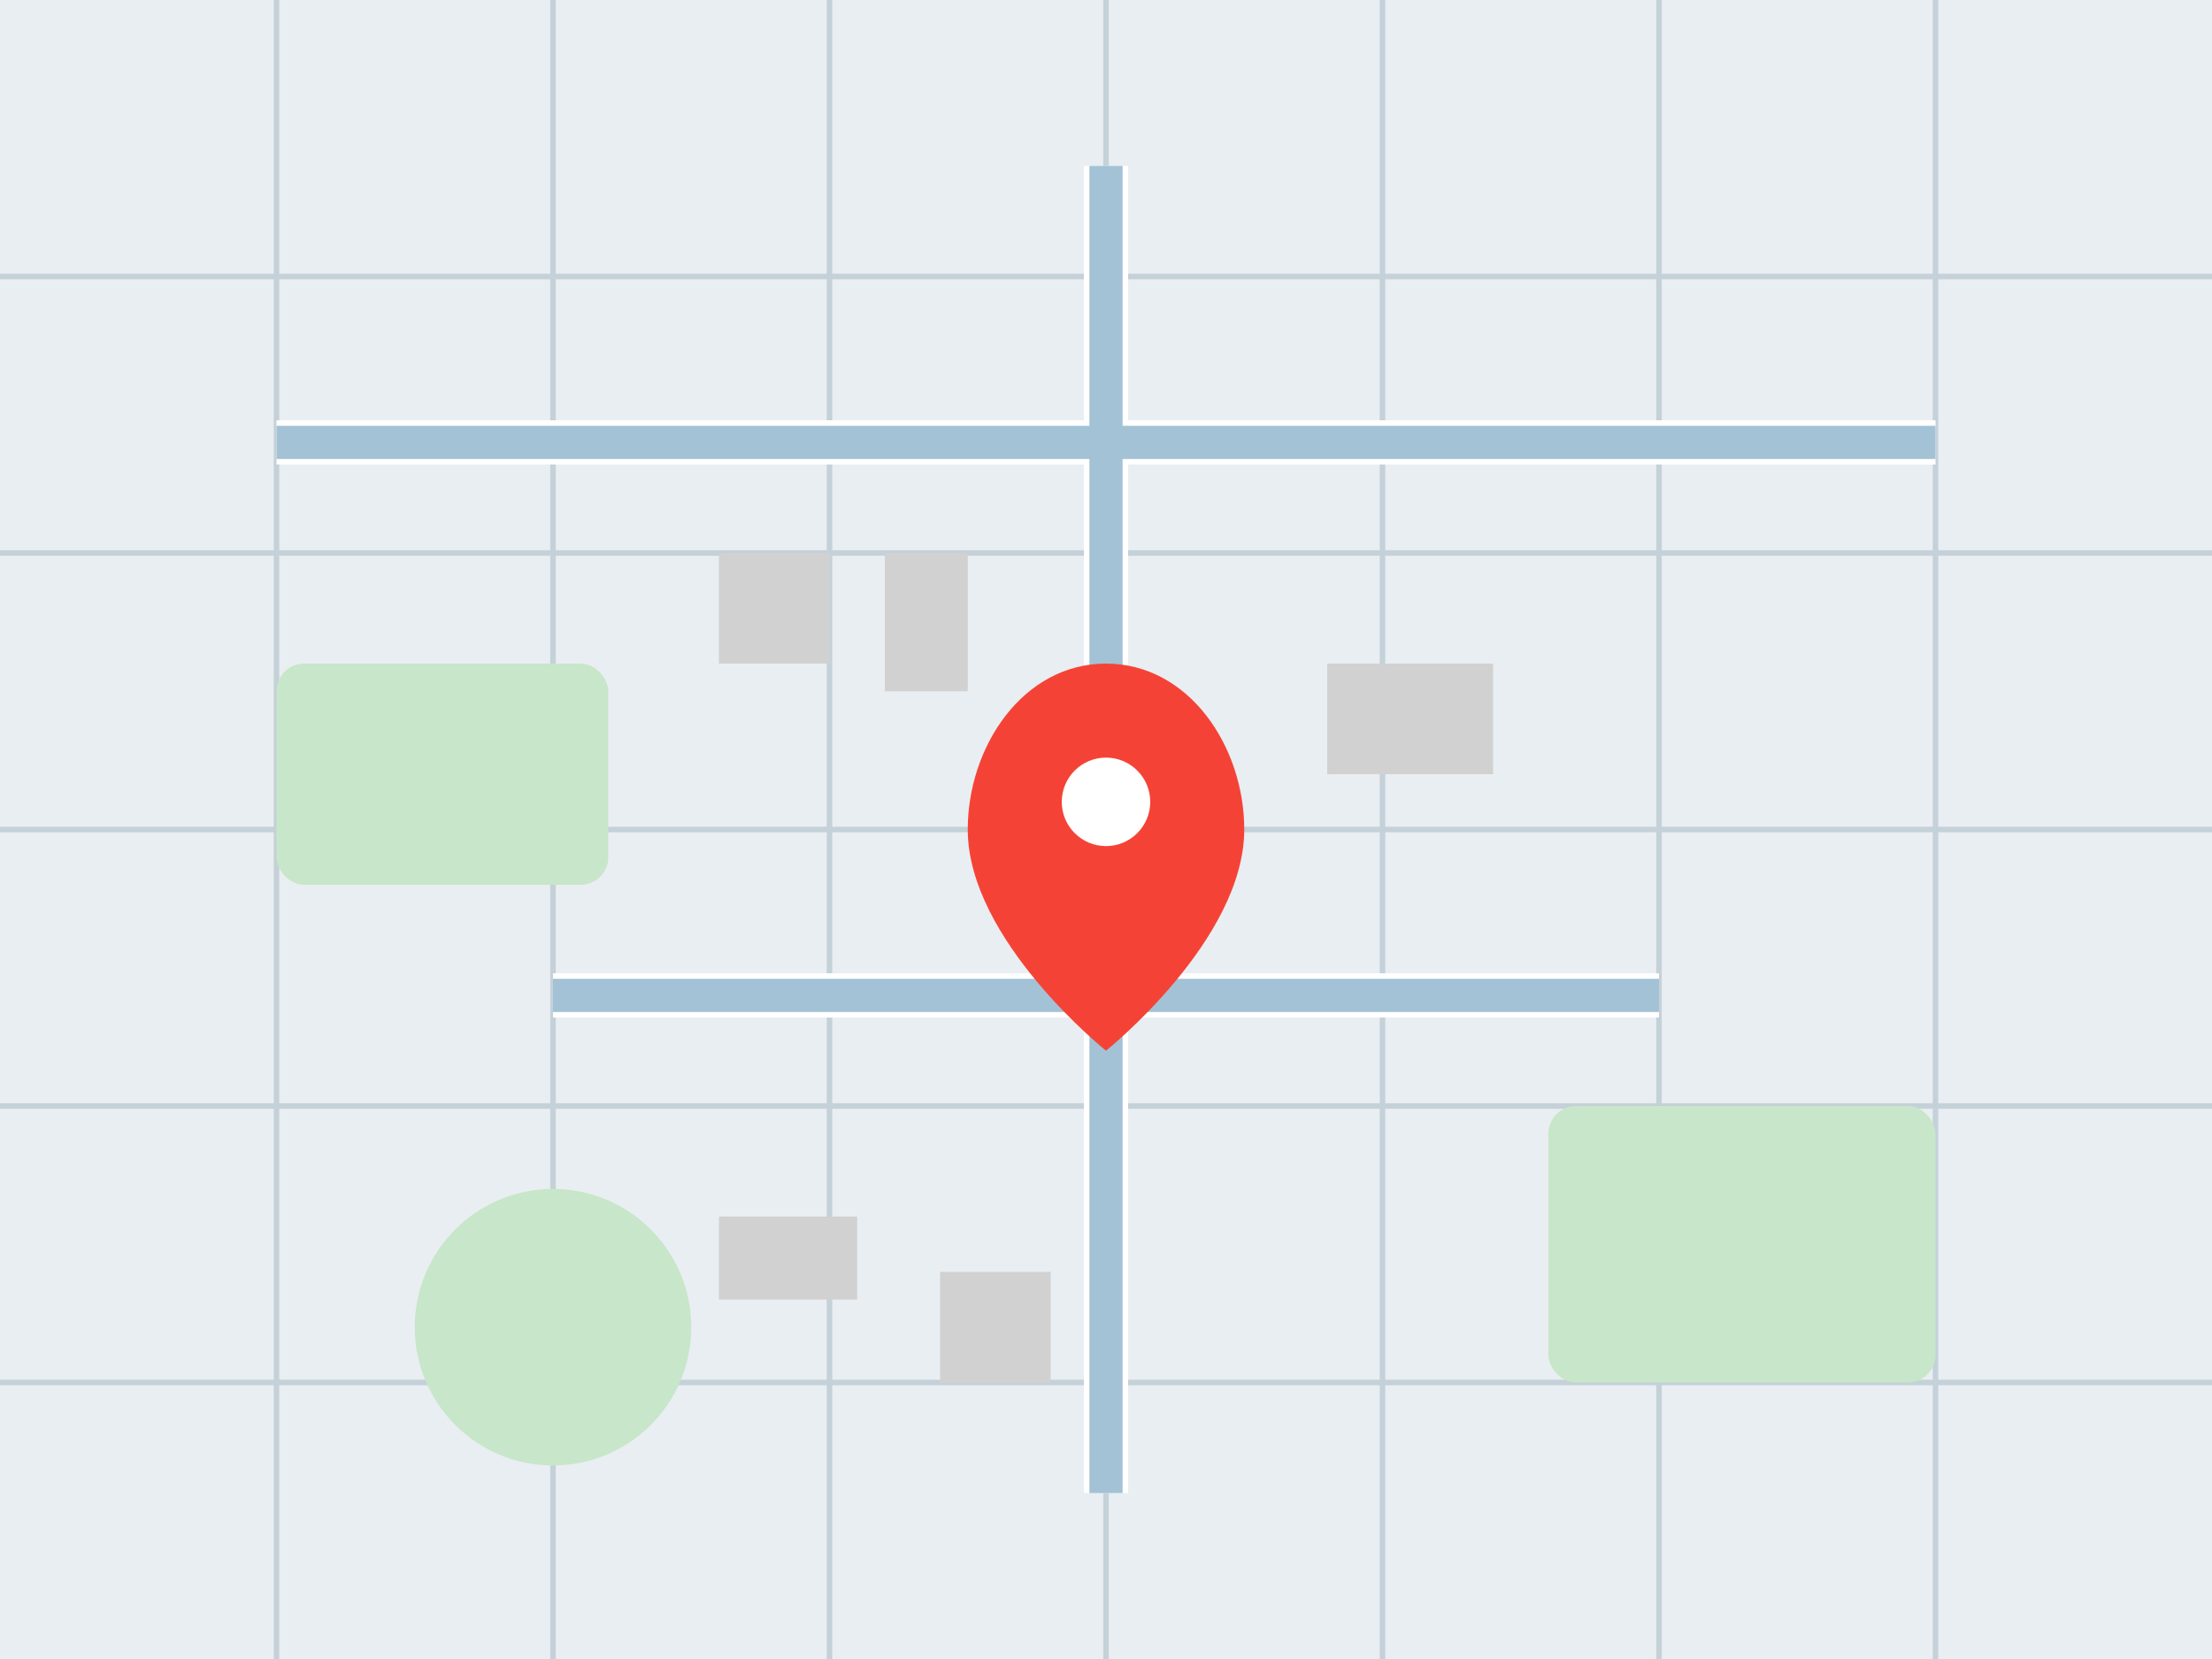 <svg width="400" height="300" xmlns="http://www.w3.org/2000/svg">
  <!-- Background -->
  <rect width="100%" height="100%" fill="#e9eef2" />
  
  <!-- Map grid lines -->
  <g stroke="#c4d1d9" stroke-width="1">
    <line x1="0" y1="50" x2="400" y2="50" />
    <line x1="0" y1="100" x2="400" y2="100" />
    <line x1="0" y1="150" x2="400" y2="150" />
    <line x1="0" y1="200" x2="400" y2="200" />
    <line x1="0" y1="250" x2="400" y2="250" />
    <line x1="50" y1="0" x2="50" y2="300" />
    <line x1="100" y1="0" x2="100" y2="300" />
    <line x1="150" y1="0" x2="150" y2="300" />
    <line x1="200" y1="0" x2="200" y2="300" />
    <line x1="250" y1="0" x2="250" y2="300" />
    <line x1="300" y1="0" x2="300" y2="300" />
    <line x1="350" y1="0" x2="350" y2="300" />
  </g>
  
  <!-- Roads -->
  <g stroke="#ffffff" stroke-width="8">
    <line x1="50" y1="80" x2="350" y2="80" />
    <line x1="200" y1="30" x2="200" y2="270" />
    <line x1="100" y1="180" x2="300" y2="180" />
  </g>
  <g stroke="#a3c2d5" stroke-width="6">
    <line x1="50" y1="80" x2="350" y2="80" />
    <line x1="200" y1="30" x2="200" y2="270" />
    <line x1="100" y1="180" x2="300" y2="180" />
  </g>
  
  <!-- Parks/Green areas -->
  <g fill="#c8e6c9">
    <rect x="50" y="120" width="60" height="40" rx="5" />
    <rect x="280" y="200" width="70" height="50" rx="5" />
    <circle cx="100" cy="240" r="25" />
  </g>
  
  <!-- Buildings -->
  <g fill="#d1d1d1">
    <rect x="130" y="100" width="20" height="20" />
    <rect x="160" y="100" width="15" height="25" />
    <rect x="240" y="120" width="30" height="20" />
    <rect x="130" y="220" width="25" height="15" />
    <rect x="170" y="230" width="20" height="20" />
  </g>
  
  <!-- Location marker -->
  <g transform="translate(200,150)">
    <path d="M0,-30 C-15,-30 -25,-15 -25,0 C-25,20 0,40 0,40 C0,40 25,20 25,0 C25,-15 15,-30 0,-30 Z" fill="#f44336" />
    <circle cx="0" cy="-5" r="8" fill="white" />
  </g>
</svg>